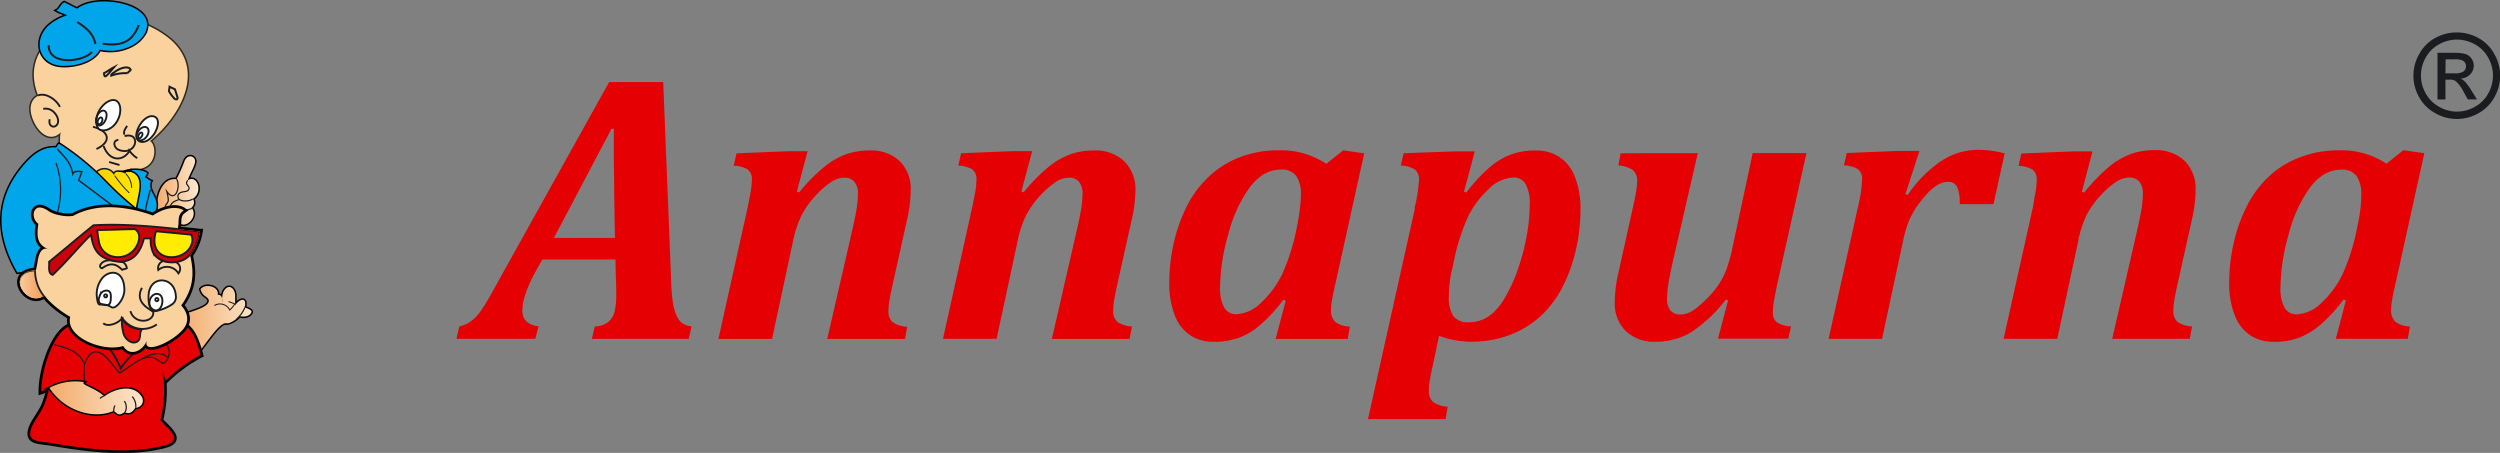 <svg xmlns="http://www.w3.org/2000/svg" xmlns:xlink="http://www.w3.org/1999/xlink" viewBox="0 0 462.37 83.76"><rect x="0" y="0" width="462.37" height="83.76" fill="#808080" stroke="none"/><defs><style>.cls-1,.cls-10,.cls-13,.cls-14,.cls-19,.cls-2,.cls-20,.cls-21,.cls-22,.cls-23,.cls-26,.cls-29,.cls-32,.cls-34,.cls-6,.cls-7,.cls-8,.cls-9{fill:none;}.cls-1{clip-rule:evenodd;}.cls-2{stroke:#2f2b21;}.cls-10,.cls-13,.cls-14,.cls-19,.cls-2,.cls-20,.cls-21,.cls-22,.cls-23,.cls-26,.cls-29,.cls-32,.cls-34,.cls-36,.cls-37,.cls-38,.cls-39,.cls-5,.cls-6,.cls-8,.cls-9{stroke-miterlimit:22.93;}.cls-10,.cls-2,.cls-29{stroke-width:0.57px;}.cls-10,.cls-11,.cls-13,.cls-14,.cls-15,.cls-17,.cls-19,.cls-2,.cls-21,.cls-22,.cls-23,.cls-24,.cls-26,.cls-27,.cls-29,.cls-3,.cls-30,.cls-32,.cls-34,.cls-36,.cls-37,.cls-38,.cls-39,.cls-40,.cls-5,.cls-6,.cls-7,.cls-9{fill-rule:evenodd;}.cls-3{fill:#f9d29e;}.cls-4{clip-path:url(#clip-path);}.cls-5{fill:#fff;}.cls-13,.cls-14,.cls-19,.cls-20,.cls-21,.cls-22,.cls-26,.cls-29,.cls-32,.cls-34,.cls-36,.cls-37,.cls-38,.cls-39,.cls-5,.cls-6,.cls-8,.cls-9{stroke:#1b1c20;}.cls-37,.cls-38,.cls-39,.cls-5,.cls-6,.cls-8{stroke-width:0.35px;}.cls-9{stroke-width:0.37px;}.cls-10,.cls-23{stroke:#050203;}.cls-11{fill:url(#GradientFill_1);}.cls-12{clip-path:url(#clip-path-2);}.cls-13{stroke-width:0.23px;}.cls-14{stroke-width:0.23px;}.cls-15{fill:#00a5ea;}.cls-16{clip-path:url(#clip-path-3);}.cls-17{fill:url(#GradientFill_1-2);}.cls-18{clip-path:url(#clip-path-4);}.cls-19,.cls-20{stroke-width:0.19px;}.cls-21{stroke-width:0.22px;}.cls-22{stroke-width:0.52px;}.cls-23{stroke-width:1.02px;}.cls-24,.cls-37{fill:#e50004;}.cls-25{clip-path:url(#clip-path-5);}.cls-26{stroke-width:0.23px;}.cls-27{fill:url(#GradientFill_1-3);}.cls-28{clip-path:url(#clip-path-6);}.cls-30{fill:url(#GradientFill_2);}.cls-31{clip-path:url(#clip-path-7);}.cls-32{stroke-width:0.18px;}.cls-33{clip-path:url(#clip-path-8);}.cls-34{stroke-width:0.26px;}.cls-35{clip-path:url(#clip-path-9);}.cls-36{stroke-width:0.33px;fill:url(#GradientFill_1-4);}.cls-38{fill:#ca000b;}.cls-39{fill:#ffec00;}.cls-40{fill:#1b1c20;}</style><clipPath id="clip-path"><path class="cls-1" d="M7.08,17.71C3.4,8.62,12.84,2.77,21.64,3.28a15.73,15.73,0,0,1,6.18,1.66,17.63,17.63,0,0,1,3.66,2.33c6.63,5.73,1.94,14.14-3.73,18.82,1,.55,1.38,3.7-.92,4.83-1.56.76-3,.23-3.6,1.14-1-.48-2.3-.55-2,.47a2,2,0,0,0-3.34-.59A54.51,54.51,0,0,0,11,26.56c.25-.56-.08-1.6.36-2.18-2,2.09-4.15.22-5.1-1.88C5.36,20.61,5.37,18.55,7.08,17.71Z"/></clipPath><linearGradient id="GradientFill_1" x1="28.39" y1="35.23" x2="36.69" y2="35.23" gradientUnits="userSpaceOnUse"><stop offset="0" stop-color="#f3a765"/><stop offset="1" stop-color="#fce9d0"/></linearGradient><clipPath id="clip-path-2"><path class="cls-1" d="M32.64,33.15a30.68,30.68,0,0,0,1.51-3.41c.62-1.36,1.93-.83,1.93.07s-1,2.31-1.37,3.55c1.72-1.21,2.95,2.12.95,3.41a1.18,1.18,0,0,1-.25,1.62c1.31,1.58-.83,3.75-2,3A1.7,1.7,0,0,1,33,41,2.28,2.28,0,0,1,34,38.92c-1-.68-2.63-.58-4.27.14l-.53.23C28.67,37,29.71,32.76,32.64,33.15Z"/></clipPath><clipPath id="clip-path-3"><path class="cls-1" d="M12.42,2.85c-.83-.47-1.21-.45-2-.92.67-.37.77-1.13,1.45-1.5.67.27,1.71.9,2.38,1.17,2.72-2,7.83-1.46,10.35-.23,1.91.93,3.33,2.49,2.19,4.79a6,6,0,0,1-2.64,2.38,8.59,8.59,0,0,1-5.7.63c-1,2.08-4.24,3.13-7,3C7.34,12,6,7.65,8.87,4.82A8.91,8.91,0,0,1,12.42,2.85Z"/></clipPath><linearGradient id="GradientFill_1-2" x1="32.04" y1="58.84" x2="48.26" y2="58.84" xlink:href="#GradientFill_1"/><clipPath id="clip-path-4"><path class="cls-1" d="M34.43,58c1-.42,3.38-1,4-1.87s-.42-1.19-.83-1.66a2,2,0,0,1-.51-1,1.55,1.55,0,0,1,1-.55c1.43-.17,2.42.75,2.16,1.59.38,0,.91.06.88,1.43a4,4,0,0,1,.2-2c.93-1.72,2.24-.57,2.16.89,0,.65,0,1.4,0,1.66.66-1.11,2.25-1.79,1.77.38,0,0,1.39.41,1.25.84s-.8,1.1-2.24.74c-.53.69-2,1.54-2.48,1.32-1.28,0-3.24,3.19-4.88,5.17-.89-3-1.61-3.77-2.53-4.63,0,.08-.05.15-.07.21a1.86,1.86,0,0,0-.28-.21A3.33,3.33,0,0,0,34.43,58Z"/></clipPath><clipPath id="clip-path-5"><path class="cls-1" d="M13.12,60.24c-3.08.89-5.49,7.87-5.48,12.18.47-.14,1-.63,1.46-.76a15.89,15.89,0,0,1-.87,3.1c-.61,1.57-2,3.1-2.46,4.49C4.88,81.89,7.33,81.54,9.88,82c6.39,1.09,14.22,2.06,20.63.35,1.26-.34,1.82-.86,1.62-1.61-.34-1.25-3-3.18-2.43-3.19a22.23,22.23,0,0,0,.36-8.89l.6,1.7a27.59,27.59,0,0,1,6.43-4.7c-1-3.72-1.76-4.49-2.75-5.42-.13.48-.21.42-.61.85-2.31,2.54-7.42,4.49-6.56,1.93a3.6,3.6,0,0,1-1.7,1.88l-.28.24a2,2,0,0,1-.38.13,2.14,2.14,0,0,1-2.1-.95,6,6,0,0,1-2.34.17s-.27,0-.57-.06l-.18-.21C16.63,63.68,13.63,62.37,13.12,60.24Z"/></clipPath><linearGradient id="GradientFill_1-3" x1="7.84" y1="73.59" x2="27.41" y2="73.59" xlink:href="#GradientFill_1"/><clipPath id="clip-path-6"><path class="cls-1" d="M15.53,70.67c-.72.49,2,1,3.78,2.64,1.75-1.36,5.5-2.51,7,.24a1.32,1.32,0,0,1-1.28,1.85c-.51.78-1,1.27-2,.82-1.07.74-1.2.39-2-.23-3.78,1.64-9.1,0-11.9-4.25A10.22,10.22,0,0,1,15.53,70.67Z"/></clipPath><linearGradient id="GradientFill_2" x1="14.32" y1="35.1" x2="27.3" y2="35.1" gradientUnits="userSpaceOnUse"><stop offset="0" stop-color="#fcc900"/><stop offset="1" stop-color="#ffec00"/></linearGradient><clipPath id="clip-path-7"><path class="cls-1" d="M24.26,31.48c3.3,1,1.14,5.31,1.17,7.41l-.07,0h0l-.08-.06h0a60.76,60.76,0,0,1-5.75-5.23L17.83,32l0,0a2,2,0,0,1,3.34.59c-.28-1,1.06-1,2-.47.28-.44.32-.5.86-.56h.17Z"/></clipPath><clipPath id="clip-path-8"><path class="cls-1" d="M10.93,26.59c-.32.2-.26.49-.58.69C8,27.1,6.14,28.49,4.44,30.46-.82,36.56-.92,43.21,3.21,50.4l3.47-.47c.07-.39.17-.8.22-1.2.23-1.7.73-3.3,2.29-2.54-2.44-.89-2.4-2.5-2.1-4.8a2.11,2.11,0,0,1-.81-2.17c.56-1.52,2.12-.62,2.82-.1a5.8,5.8,0,0,0,2,.7,6.85,6.85,0,0,0,2.41.11c4.68-2.58,10.42-1.58,14.35-.21a2.72,2.72,0,0,1,.46.1l0,0c2-3-1.36-4.27-.36-6.34-.44-.16-.74-.53-1.18-.69.08-.32.35-.43.43-.75-.61-.64-2.38-.69-3.14-.52l.17,0c3.3,1,1.14,5.31,1.17,7.41l-.07,0h0l-.1-.08a60.76,60.76,0,0,1-5.75-5.23A49.59,49.59,0,0,0,10.93,26.59Z"/></clipPath><clipPath id="clip-path-9"><path class="cls-1" d="M9.19,46.19c-2.44-.89-2.4-2.5-2.1-4.8a2.11,2.11,0,0,1-.81-2.17c.56-1.52,2.12-.62,2.82-.1a5.8,5.8,0,0,0,2,.7,6.85,6.85,0,0,0,2.41.11c4.84-2.67,10.82-1.51,14.76-.07,2.05-1.4,4.41-1.82,5.7-.94-1.41,1-.65,2.16-1.16,3.45,1.32.17,2.86.29,4.18.46a10.22,10.22,0,0,1-1.83,4.39c.81,3.39.61,6.15-1.65,9.27C34.9,58,35,59.7,33.73,61.06c-2.31,2.54-7.42,4.49-6.56,1.93-.9,2.15-3.29,2.95-4.37,1C19,65.19,12,62.28,13,58.59A17.74,17.74,0,0,1,8.9,55.45a10,10,0,0,1-.65-.81C4.85,57.1.77,50.27,6.62,50c-.12.87.27-1.28.28-1.26C7.13,47,7.63,45.43,9.19,46.19Z"/></clipPath><linearGradient id="GradientFill_1-4" x1="6.97" y1="52.69" x2="0.87" y2="52.69" xlink:href="#GradientFill_1"/></defs><g id="Layer_2" data-name="Layer 2"><g id="Layer_1-2" data-name="Layer 1"><path class="cls-2" d="M7.08,17.71C3.4,8.62,12.84,2.77,21.64,3.28a15.73,15.73,0,0,1,6.18,1.66,17.63,17.63,0,0,1,3.66,2.33c6.63,5.73,1.94,14.14-3.73,18.82,1,.55,1.38,3.7-.92,4.83-1.56.76-3,.23-3.6,1.14-1-.48-2.3-.55-2,.47a2,2,0,0,0-3.34-.59A54.51,54.51,0,0,0,11,26.56c.25-.56-.08-1.6.36-2.18-2,2.09-4.15.22-5.1-1.88C5.36,20.61,5.37,18.55,7.08,17.71Z"/><path class="cls-3" d="M7.08,17.71C3.4,8.62,12.84,2.77,21.64,3.28a15.73,15.73,0,0,1,6.18,1.66,17.63,17.63,0,0,1,3.66,2.33c6.63,5.73,1.94,14.14-3.73,18.82,1,.55,1.38,3.7-.92,4.83-1.56.76-3,.23-3.6,1.14-1-.48-2.3-.55-2,.47a2,2,0,0,0-3.34-.59A54.51,54.51,0,0,0,11,26.56c.25-.56-.08-1.6.36-2.18-2,2.09-4.15.22-5.1-1.88C5.36,20.61,5.37,18.55,7.08,17.71Z"/><g class="cls-4"><path class="cls-5" d="M28.62,21.59c.88.41.71,1.79,0,3s-1.95,2-2.83,1.54-.69-1.76.06-3S27.75,21.18,28.62,21.59Z"/><path class="cls-6" d="M27.09,23.54c.47.22.52.92.13,1.57s-1.09,1-1.56.78-.51-.92-.12-1.57S26.63,23.32,27.09,23.54Z"/><path class="cls-7" d="M27.09,23.54c.47.22.52.92.13,1.57s-1.09,1-1.56.78-.51-.92-.12-1.57S26.63,23.32,27.09,23.54Z"/><path class="cls-6" d="M26.23,24.53c.16.09.18.4,0,.68s-.38.43-.54.34-.18-.4,0-.68S26.07,24.43,26.23,24.53Z"/><path class="cls-7" d="M26.23,24.53c.16.09.18.4,0,.68s-.38.43-.54.34-.18-.4,0-.68S26.07,24.43,26.23,24.53Z"/><path class="cls-6" d="M23.51,23.28c-.32.55-.75,1-.49,1.62"/><path class="cls-6" d="M23.05,25.16c3.23-.81,2.19,3.91-1.16,2.53-.74-.31-1.22-1.64,0-1.83"/><path class="cls-6" d="M17.2,23.45c2.93.74,3.6,2.7.64,4.11"/><path class="cls-6" d="M19.16,27c1,2.79,3.49,3,4.8.91a5.12,5.12,0,0,0,1.42,1.34"/><line class="cls-8" x1="20.18" y1="29.96" x2="22.1" y2="30.52"/><path class="cls-9" d="M19.22,13.55c.69-.36,1.21-.79,1.9-1.15L20,13.71C19.48,14.23,19.3,14.36,19.22,13.55Z"/><path class="cls-7" d="M19.22,13.55c.69-.36,1.21-.79,1.9-1.15L20,13.71C19.48,14.23,19.3,14.36,19.22,13.55Z"/><path class="cls-9" d="M24.17,12.92c-.18.25-.43.37-.6.62a7.49,7.49,0,0,0-3,.45c-.05-.32.43-.51.79-.78C22.31,12.54,23.83,12.1,24.17,12.92Z"/><path class="cls-7" d="M24.17,12.92c-.18.25-.43.37-.6.62a7.49,7.49,0,0,0-3,.45c-.05-.32.43-.51.79-.78C22.31,12.54,23.83,12.1,24.17,12.92Z"/><path class="cls-9" d="M31.26,16.89c0-.29.07-.55.1-.85.35.19.68.3,1,.48.17.53.32,1,.49,1.57-.07.38-.14.27-.45.29A7.07,7.07,0,0,1,31.26,16.89Z"/><path class="cls-7" d="M31.26,16.89c0-.29.07-.55.1-.85.35.19.68.3,1,.48.17.53.32,1,.49,1.57-.07.38-.14.27-.45.29A7.07,7.07,0,0,1,31.26,16.89Z"/><path class="cls-5" d="M21.46,18.61c.93.44,1.08,2.21.26,3.71S19.43,24.39,18.51,24s-.9-2.36-.11-3.65S20.53,18.17,21.46,18.61Z"/><path class="cls-6" d="M19.37,20.53c.42.24.47,1,.11,1.75s-1,1.11-1.39.86-.47-1-.11-1.75S19,20.28,19.37,20.53Z"/><path class="cls-7" d="M19.37,20.53c.42.24.47,1,.11,1.75s-1,1.11-1.39.86-.47-1-.11-1.75S19,20.28,19.37,20.53Z"/><path class="cls-6" d="M18.79,21.75c.19.11.21.47.05.8s-.45.51-.64.4-.21-.47-.05-.8S18.6,21.64,18.79,21.75Z"/><path class="cls-7" d="M18.79,21.75c.19.11.21.47.05.8s-.45.51-.64.4-.21-.47-.05-.8S18.6,21.64,18.79,21.75Z"/><path class="cls-6" d="M7,17.66c1.54-.63,3.54.89,4.08,2.11"/><path class="cls-6" d="M8,20.14a2.13,2.13,0,0,1,2.12.78c.56.57,1,1.8.18,2.38-.46.33-1.41,0-1.1-1.25"/></g><path class="cls-10" d="M32.64,33.15a30.68,30.68,0,0,0,1.51-3.41c.62-1.36,1.93-.83,1.93.07s-1,2.31-1.37,3.55c1.72-1.21,2.95,2.12.95,3.41a1.18,1.18,0,0,1-.25,1.62c1.31,1.58-.83,3.75-2,3A1.7,1.7,0,0,1,33,41,2.28,2.28,0,0,1,34,38.92c-1-.68-2.63-.58-4.27.14l-.53.23C28.67,37,29.71,32.76,32.64,33.15Z"/><path class="cls-11" d="M32.64,33.15a30.68,30.68,0,0,0,1.51-3.41c.62-1.36,1.93-.83,1.93.07s-1,2.31-1.37,3.55c1.72-1.21,2.95,2.12.95,3.41a1.18,1.18,0,0,1-.25,1.62c1.31,1.58-.83,3.75-2,3A1.7,1.7,0,0,1,33,41,2.28,2.28,0,0,1,34,38.92c-1-.68-2.63-.58-4.27.14l-.53.23C28.67,37,29.71,32.76,32.64,33.15Z"/><g class="cls-12"><path class="cls-13" d="M30.55,38.45c-.1-.54.59-.88.58-1.5a8.28,8.28,0,0,0-.28-1.53c1.64,2.25,2.59-1,1.82-2.28"/><path class="cls-13" d="M34.73,33.35c-.59.69.12.9.22,1.34s-.33.73-.82.75-1.55.3-1.14,1.24c.31.7,2.23.58,2.65.09"/><path class="cls-13" d="M33.08,36.91c-1,.34-1.61.7-1.65,1.67"/><path class="cls-14" d="M33.4,38.82a4,4,0,0,0,2.7-.6"/></g><path class="cls-10" d="M12.42,2.85c-.83-.47-1.21-.45-2-.92.67-.37.77-1.13,1.45-1.5.67.27,1.71.9,2.38,1.17,2.72-2,7.83-1.46,10.35-.23,1.91.93,3.33,2.49,2.19,4.79a6,6,0,0,1-2.64,2.38,8.59,8.59,0,0,1-5.7.63c-1,2.08-4.24,3.13-7,3C7.34,12,6,7.65,8.87,4.82A8.91,8.91,0,0,1,12.42,2.85Z"/><path class="cls-15" d="M12.42,2.85c-.83-.47-1.21-.45-2-.92.67-.37.77-1.13,1.45-1.5.67.27,1.71.9,2.38,1.17,2.72-2,7.83-1.46,10.35-.23,1.91.93,3.33,2.49,2.19,4.79a6,6,0,0,1-2.64,2.38,8.59,8.59,0,0,1-5.7.63c-1,2.08-4.24,3.13-7,3C7.34,12,6,7.65,8.87,4.82A8.91,8.91,0,0,1,12.42,2.85Z"/><g class="cls-16"><path class="cls-9" d="M14.28,4.08c1.83,1.15,3,2.23,3.37,4.05"/><path class="cls-9" d="M9,8.38c0,3.94,6.64,3,8,1.22"/><path class="cls-9" d="M19,8.08c3.43.52,5.51-.33,6.66-3.45"/></g><path class="cls-10" d="M34.43,58c1-.42,3.38-1,4-1.87s-.42-1.19-.83-1.66a2,2,0,0,1-.51-1,1.55,1.55,0,0,1,1-.55c1.43-.17,2.42.75,2.16,1.59.38,0,.91.06.88,1.43a4,4,0,0,1,.2-2c.93-1.72,2.24-.57,2.16.89,0,.65,0,1.4,0,1.66.66-1.11,2.25-1.79,1.77.38,0,0,1.39.41,1.25.84s-.8,1.1-2.24.74c-.53.69-2,1.54-2.48,1.32-1.28,0-3.24,3.19-4.88,5.17-.89-3-1.61-3.77-2.53-4.63,0,.08-.05.15-.07.21a1.86,1.86,0,0,0-.28-.21A3.33,3.33,0,0,0,34.43,58Z"/><path class="cls-17" d="M34.43,58c1-.42,3.38-1,4-1.87s-.42-1.19-.83-1.66a2,2,0,0,1-.51-1,1.55,1.55,0,0,1,1-.55c1.43-.17,2.42.75,2.16,1.59.38,0,.91.06.88,1.43a4,4,0,0,1,.2-2c.93-1.72,2.24-.57,2.16.89,0,.65,0,1.4,0,1.66.66-1.11,2.25-1.79,1.77.38,0,0,1.39.41,1.25.84s-.8,1.1-2.24.74c-.53.69-2,1.54-2.48,1.32-1.28,0-3.24,3.19-4.88,5.17-.89-3-1.61-3.77-2.53-4.63,0,.08-.05.15-.07.21a1.86,1.86,0,0,0-.28-.21A3.33,3.33,0,0,0,34.43,58Z"/><g class="cls-18"><path class="cls-19" d="M39.65,56.51a2,2,0,0,1,2.84.83,5.31,5.31,0,0,0,1-1.25"/><line class="cls-20" x1="43.37" y1="56.17" x2="42.27" y2="55.78"/><path class="cls-21" d="M45.37,56.66A5.47,5.47,0,0,1,43.73,59"/></g><path class="cls-22" d="M22.16,68.82c1.14-2.62,3.95-3.24,4.83-5.34"/><path class="cls-23" d="M13.12,60.24c-3.08.89-5.49,7.87-5.48,12.18.47-.14,1-.63,1.46-.76a15.89,15.89,0,0,1-.87,3.1c-.61,1.57-2,3.1-2.46,4.49C4.88,81.89,7.33,81.54,9.88,82c6.39,1.09,14.22,2.06,20.63.35,1.26-.34,1.82-.86,1.62-1.61-.34-1.25-3-3.18-2.43-3.19a22.23,22.23,0,0,0,.36-8.89l.6,1.7a27.59,27.59,0,0,1,6.43-4.7c-1-3.72-1.76-4.49-2.75-5.42-.13.48-.21.42-.61.85-2.31,2.54-7.42,4.49-6.56,1.93a3.6,3.6,0,0,1-1.7,1.88l-.28.24a2,2,0,0,1-.38.13,2.14,2.14,0,0,1-2.1-.95,6,6,0,0,1-2.34.17s-.27,0-.57-.06l-.18-.21C16.63,63.68,13.63,62.37,13.12,60.24Z"/><path class="cls-24" d="M13.12,60.24c-3.08.89-5.49,7.87-5.48,12.18.47-.14,1-.63,1.46-.76a15.89,15.89,0,0,1-.87,3.1c-.61,1.57-2,3.1-2.46,4.49C4.88,81.89,7.33,81.54,9.88,82c6.39,1.09,14.22,2.06,20.63.35,1.26-.34,1.82-.86,1.62-1.61-.34-1.25-3-3.18-2.43-3.19a22.23,22.23,0,0,0,.36-8.89l.6,1.7a27.59,27.59,0,0,1,6.43-4.7c-1-3.72-1.76-4.49-2.75-5.42-.13.48-.21.42-.61.85-2.31,2.54-7.42,4.49-6.56,1.93a3.6,3.6,0,0,1-1.7,1.88l-.28.24a2,2,0,0,1-.38.13,2.14,2.14,0,0,1-2.1-.95,6,6,0,0,1-2.34.17s-.27,0-.57-.06l-.18-.21C16.63,63.68,13.63,62.37,13.12,60.24Z"/><g class="cls-25"><path class="cls-26" d="M10.08,63.75c1.94.57,4.26.91,5.55,3.49"/><path class="cls-26" d="M15.53,70.69a10.39,10.39,0,0,0,0-2.07,4.2,4.2,0,0,1,1.22-3.17C18.78,63.8,21,68,22.14,69c2.23-1.34,4.68-3.92,6.84-2.54.65.41,1.19.82,1.32.71a2.48,2.48,0,0,0,.27-3.74"/><path class="cls-26" d="M26.47,66.27c1.34-.9,3.65-1.36,4.55-.07"/><path class="cls-9" d="M20.25,64.53l.12-.07a6,6,0,0,0,2.34-.17,2.14,2.14,0,0,0,2.1.95,14.23,14.23,0,0,0-2.51,2.93A12.61,12.61,0,0,0,20.25,64.53Z"/><path class="cls-7" d="M20.25,64.53l.12-.07a6,6,0,0,0,2.34-.17,2.14,2.14,0,0,0,2.1.95,14.23,14.23,0,0,0-2.51,2.93A12.61,12.61,0,0,0,20.25,64.53Z"/></g><path class="cls-10" d="M15.53,70.67c-.72.49,2,1,3.78,2.64,1.75-1.36,5.5-2.51,7,.24a1.32,1.32,0,0,1-1.28,1.85c-.51.78-1,1.27-2,.82-1.07.74-1.2.39-2-.23-3.78,1.64-9.1,0-11.9-4.25A10.22,10.22,0,0,1,15.53,70.67Z"/><path class="cls-27" d="M15.53,70.67c-.72.49,2,1,3.78,2.64,1.75-1.36,5.5-2.51,7,.24a1.32,1.32,0,0,1-1.28,1.85c-.51.78-1,1.27-2,.82-1.07.74-1.2.39-2-.23-3.78,1.64-9.1,0-11.9-4.25A10.22,10.22,0,0,1,15.53,70.67Z"/><g class="cls-28"><path class="cls-26" d="M19.27,73.19c-.22.15-.62.27-.77.51"/><path class="cls-26" d="M21.05,76.05A1.75,1.75,0,0,1,21.27,75"/><path class="cls-26" d="M23.08,76.32A2,2,0,0,0,23,74.18"/><path class="cls-26" d="M25.1,75.51a2.72,2.72,0,0,0-.65-2.17"/></g><path class="cls-29" d="M24.26,31.48c3.3,1,1.14,5.31,1.17,7.41l-.07,0h0l-.08-.06h0a60.76,60.76,0,0,1-5.75-5.23L17.83,32l0,0a2,2,0,0,1,3.34.59c-.28-1,1.06-1,2-.47.28-.44.32-.5.86-.56h.17Z"/><path class="cls-30" d="M24.26,31.48c3.3,1,1.14,5.31,1.17,7.41l-.07,0h0l-.08-.06h0a60.76,60.76,0,0,1-5.75-5.23L17.83,32l0,0a2,2,0,0,1,3.34.59c-.28-1,1.06-1,2-.47.28-.44.32-.5.86-.56h.17Z"/><g class="cls-31"><path class="cls-32" d="M21.23,32.5a20.25,20.25,0,0,0,2.68,3.18"/><path class="cls-32" d="M23.27,32.14a3.81,3.81,0,0,1,1.08,2.62"/></g><path class="cls-10" d="M10.93,26.59c-.32.2-.26.49-.58.69C8,27.1,6.14,28.49,4.44,30.46-.82,36.56-.92,43.21,3.21,50.4l3.47-.47c.07-.39.17-.8.22-1.2.23-1.7.73-3.3,2.29-2.54-2.44-.89-2.4-2.5-2.1-4.8a2.11,2.11,0,0,1-.81-2.17c.56-1.52,2.12-.62,2.82-.1a5.8,5.8,0,0,0,2,.7,6.85,6.85,0,0,0,2.41.11c4.68-2.58,10.42-1.58,14.35-.21a2.72,2.72,0,0,1,.46.1l0,0c2-3-1.36-4.27-.36-6.34-.44-.16-.74-.53-1.18-.69.08-.32.35-.43.43-.75-.61-.64-2.38-.69-3.14-.52l.17,0c3.3,1,1.14,5.31,1.17,7.41l-.07,0h0l-.1-.08a60.76,60.76,0,0,1-5.75-5.23A49.59,49.59,0,0,0,10.93,26.59Z"/><path class="cls-15" d="M10.93,26.59c-.32.2-.26.49-.58.69C8,27.1,6.14,28.49,4.44,30.46-.82,36.56-.92,43.21,3.21,50.4l3.47-.47c.07-.39.17-.8.22-1.2.23-1.7.73-3.3,2.29-2.54-2.44-.89-2.4-2.5-2.1-4.8a2.11,2.11,0,0,1-.81-2.17c.56-1.52,2.12-.62,2.82-.1a5.8,5.8,0,0,0,2,.7,6.85,6.85,0,0,0,2.41.11c4.68-2.58,10.42-1.58,14.35-.21a2.72,2.72,0,0,1,.46.1l0,0c2-3-1.36-4.27-.36-6.34-.44-.16-.74-.53-1.18-.69.08-.32.35-.43.43-.75-.61-.64-2.38-.69-3.14-.52l.17,0c3.3,1,1.14,5.31,1.17,7.41l-.07,0h0l-.1-.08a60.76,60.76,0,0,1-5.75-5.23A49.59,49.59,0,0,0,10.93,26.59Z"/><g class="cls-33"><path class="cls-34" d="M10.6,27.52c1.07,1.35,2.43,2.24,2.87,4.64.16-.43.72-.56,1.68-.4l-.6,1.59c2.22,1.63,4.45,3.34,6.67,5m5.6,1a36.36,36.36,0,0,1,1-4.26"/><path class="cls-26" d="M10.37,30.16a15.11,15.11,0,0,1,.11,9.58"/></g><path class="cls-23" d="M9.19,46.19c-2.44-.89-2.4-2.5-2.1-4.8a2.11,2.11,0,0,1-.81-2.17c.56-1.52,2.12-.62,2.82-.1a5.8,5.8,0,0,0,2,.7,6.85,6.85,0,0,0,2.41.11c4.84-2.67,10.82-1.51,14.76-.07,2.05-1.4,4.41-1.82,5.7-.94-1.41,1-.65,2.16-1.16,3.45,1.32.17,2.86.29,4.18.46a10.22,10.22,0,0,1-1.83,4.39c.81,3.39.61,6.15-1.65,9.27C34.9,58,35,59.7,33.73,61.06c-2.31,2.54-7.42,4.49-6.56,1.93-.9,2.15-3.29,2.95-4.37,1C19,65.19,12,62.28,13,58.59A17.74,17.74,0,0,1,8.9,55.45a10,10,0,0,1-.65-.81C4.85,57.1.77,50.27,6.62,50c-.12.87.27-1.28.28-1.26C7.13,47,7.63,45.43,9.19,46.19Z"/><path class="cls-3" d="M9.19,46.19c-2.44-.89-2.4-2.5-2.1-4.8a2.11,2.11,0,0,1-.81-2.17c.56-1.52,2.12-.62,2.82-.1a5.8,5.8,0,0,0,2,.7,6.85,6.85,0,0,0,2.41.11c4.84-2.67,10.82-1.51,14.76-.07,2.05-1.4,4.41-1.82,5.7-.94-1.41,1-.65,2.16-1.16,3.45,1.32.17,2.86.29,4.18.46a10.22,10.22,0,0,1-1.83,4.39c.81,3.39.61,6.15-1.65,9.27C34.9,58,35,59.7,33.73,61.06c-2.31,2.54-7.42,4.49-6.56,1.93-.9,2.15-3.29,2.95-4.37,1C19,65.19,12,62.28,13,58.59A17.74,17.74,0,0,1,8.9,55.45a10,10,0,0,1-.65-.81C4.85,57.1.77,50.27,6.62,50c-.12.87.27-1.28.28-1.26C7.13,47,7.63,45.43,9.19,46.19Z"/><g class="cls-35"><path class="cls-36" d="M8.16,54.8A7.43,7.43,0,0,1,6.49,50C.61,50.28,4.76,57.46,8.16,54.8Z"/><path class="cls-6" d="M18.52,49.07c.8-1.52,3-.75,4.29-.56a1.6,1.6,0,0,1,.65,1.1c-.14.1-.72.2-.86.29-.94-.91-2-1.56-3.7-.29C18.61,49.59,18.49,49.41,18.52,49.07Z"/><path class="cls-7" d="M18.52,49.07c.8-1.52,3-.75,4.29-.56a1.6,1.6,0,0,1,.65,1.1c-.14.1-.72.2-.86.29-.94-.91-2-1.56-3.7-.29C18.61,49.59,18.49,49.41,18.52,49.07Z"/><path class="cls-6" d="M30.19,48.28c.77.08,1.54.11,2.31.19A1.33,1.33,0,0,1,33,50.56a2.48,2.48,0,0,0-3.72-.63A1.38,1.38,0,0,1,30.19,48.28Z"/><path class="cls-7" d="M30.19,48.28c.77.08,1.54.11,2.31.19A1.33,1.33,0,0,1,33,50.56a2.48,2.48,0,0,0-3.72-.63A1.38,1.38,0,0,1,30.19,48.28Z"/><path class="cls-5" d="M23,53.64c0,1.69-1.65,3.72-2.44,3.14a3.22,3.22,0,0,0-2.09-.45c-.33,0-.45-.57-.52-1.18a4.68,4.68,0,0,1,1.15-3.92C20.69,49.76,23,50.24,23,53.64Z"/><path class="cls-5" d="M32.51,54.62a1.66,1.66,0,0,1-.63,1.63,8.66,8.66,0,0,1-3.08,1.29c-1,0-1.41-1.24-1.32-2.95C27.69,50.81,32.26,51.08,32.51,54.62Z"/><path class="cls-6" d="M20,53.78c.51.22.56.72.47,1.75s-.63,1-1.52.79-.76-1-.46-1.72A1.27,1.27,0,0,1,20,53.78Z"/><path class="cls-7" d="M20,53.78c.51.22.56.72.47,1.75s-.63,1-1.52.79-.76-1-.46-1.72A1.27,1.27,0,0,1,20,53.78Z"/><path class="cls-6" d="M29.47,54.46c1.13.55.46,3.51-1,2.87C26.72,56.59,28,53.74,29.47,54.46Z"/><path class="cls-7" d="M29.47,54.46c1.13.55.46,3.51-1,2.87C26.72,56.59,28,53.74,29.47,54.46Z"/><path class="cls-6" d="M19.54,54.44a.29.29,0,0,1,.28.28.28.28,0,0,1-.28.28.27.27,0,0,1-.28-.28A.28.28,0,0,1,19.54,54.44Z"/><path class="cls-7" d="M19.54,54.44a.29.29,0,0,1,.28.28.28.28,0,0,1-.28.28.27.27,0,0,1-.28-.28A.28.28,0,0,1,19.54,54.44Z"/><path class="cls-6" d="M29,55.12a.29.29,0,1,1-.28.28A.29.29,0,0,1,29,55.12Z"/><path class="cls-7" d="M29,55.12a.29.29,0,1,1-.28.28A.29.29,0,0,1,29,55.12Z"/><path class="cls-6" d="M19.1,59.78c.82.78,2.92,0,3.49-1A4.52,4.52,0,0,0,29,60"/><path class="cls-37" d="M22.55,58.92a8.18,8.18,0,0,0,.2,2.35,2.54,2.54,0,0,0,1.39,1.94,1.31,1.31,0,0,0,1.2,0c.87-.49.3-1.74.95-2.35A4.08,4.08,0,0,1,22.55,58.92Z"/><path class="cls-6" d="M26.25,53.23c-1.6,3,2.09,4.16,2.11,4.52.1,1.93-3.48,2.33-4.25-.2"/><path class="cls-38" d="M9.08,48.43c2.75-2.24,5.44-4.55,8.22-6.77,6.63-.36,13.36.44,19.66,1.17-.5,2.69-1.5,4.41-2.89,5.16-1.91,1-4.75.63-5.75-1.28a5.29,5.29,0,0,1-.43-2.62c-.5,0-.76,0-1.27,0-.93,3.84-3.24,4.72-5.74,4.14-2.76-.63-3.63-2.07-4.05-4.83-2.5,2.5-4.5,5-7.09,7.44C8.8,50.56,9.17,49.24,9.08,48.43Z"/><path class="cls-39" d="M18,42.54c2.28,0,4.66-.14,6.93-.16,1,.57,1,1.89.41,3a3.93,3.93,0,0,1-4.69,2,3.37,3.37,0,0,1-2.38-2.87A13.7,13.7,0,0,1,18,42.54Z"/><path class="cls-39" d="M28.85,42.77l6.5.63a2.17,2.17,0,0,1,.1,1.71C34.37,48.66,27.06,48.76,28.85,42.77Z"/></g><path class="cls-40" d="M454.4,6a8.12,8.12,0,0,1,3.92,1,7.3,7.3,0,0,1,3,3,8,8,0,0,1,0,8,7.41,7.41,0,0,1-2.95,2.95,8,8,0,0,1-7.94,0,7.44,7.44,0,0,1-3-2.95,8,8,0,0,1,0-8,7.32,7.32,0,0,1,3-3,8.12,8.12,0,0,1,3.92-1Zm0,1.32a6.83,6.83,0,0,0-3.27.86,6.14,6.14,0,0,0-2.49,2.46,6.66,6.66,0,0,0,0,6.65,6.28,6.28,0,0,0,2.47,2.46,6.6,6.6,0,0,0,6.62,0,6.19,6.19,0,0,0,2.46-2.46,6.7,6.7,0,0,0,.88-3.31,6.82,6.82,0,0,0-.89-3.34,6.27,6.27,0,0,0-2.49-2.46,6.89,6.89,0,0,0-3.27-.86Zm-3.5,11.07h1.38V14.73h.82a1.77,1.77,0,0,1,1.11.3,7,7,0,0,1,1.45,2l.76,1.35h1.69l-1.05-1.68a9.45,9.45,0,0,0-1.27-1.7,2.23,2.23,0,0,0-.73-.46,2.63,2.63,0,0,0,1.79-.78,2.32,2.32,0,0,0,.67-1.64,2.29,2.29,0,0,0-.4-1.26A2.17,2.17,0,0,0,456,10a7.22,7.22,0,0,0-2.19-.23h-3v8.58Zm1.38-4.83H454a2.69,2.69,0,0,0,1.64-.36,1.18,1.18,0,0,0,.44-.95,1.2,1.2,0,0,0-.21-.69,1.26,1.26,0,0,0-.59-.44,4.28,4.28,0,0,0-1.39-.15h-1.58Z"/><path class="cls-24" d="M113.83,48H100.3l-.48.86c-.53.92-1,1.76-1.37,2.5s-.72,1.52-1,2.3a13.34,13.34,0,0,0-.65,2.07,10,10,0,0,0-.19,1.74c0,1.67,1,2.62,3,2.88L99,62.66H84.42l.52-2.28a5.91,5.91,0,0,0,2.12-.93,8.23,8.23,0,0,0,1.75-1.78,39.84,39.84,0,0,0,2.35-3.87l21.5-38.62h10l1.48,37a32.54,32.54,0,0,0,.25,3.35,13,13,0,0,0,.45,2.09,5.94,5.94,0,0,0,.68,1.45,2.6,2.6,0,0,0,1,.9,4.44,4.44,0,0,0,1.38.42l-.52,2.28H109.47l.52-2.28a4.39,4.39,0,0,0,2.41-.78,3.49,3.49,0,0,0,1.23-1.84,12.25,12.25,0,0,0,.34-3.24c0-1,0-2-.07-3.1L113.83,48ZM102.44,44h11.29l-.14-8.31c0-3-.07-5.4-.07-7.33,0-1.48,0-3,0-4.54h-.42L102.44,44Zm65,18.68H153l4.33-18.83c.62-2.66,1-4.52,1.14-5.53a20.1,20.1,0,0,0,.2-2.39,3.42,3.42,0,0,0-.66-2.32,2.36,2.36,0,0,0-1.9-.75,4.63,4.63,0,0,0-2.42.82,16,16,0,0,0-2.94,2.6,15.55,15.55,0,0,0-2.6,3.74,20.31,20.31,0,0,0-1.55,4.91l-3.81,17.75h-9.92l5.43-24.42.46-2.38a13.85,13.85,0,0,0,.29-2.57,2.22,2.22,0,0,0-.81-2,5.61,5.61,0,0,0-2.54-.67l.52-2.28,9.51-.39h3.64l-2,7.47.42.15A32.69,32.69,0,0,1,152.28,31a14,14,0,0,1,4.06-2.42,12.9,12.9,0,0,1,4.49-.75,7.67,7.67,0,0,1,5.6,2,7.27,7.27,0,0,1,2,5.49,25.26,25.26,0,0,1-.68,5.36l-2.85,12.81c-.22,1.06-.38,1.87-.46,2.45a11.19,11.19,0,0,0-.12,1.49,2.61,2.61,0,0,0,.78,2.17,5.29,5.29,0,0,0,2.68.84l-.42,2.28Zm41.49,0H194.54l4.32-18.83c.63-2.66,1-4.52,1.15-5.53a20.1,20.1,0,0,0,.2-2.39,3.42,3.42,0,0,0-.66-2.32,2.38,2.38,0,0,0-1.9-.75,4.6,4.6,0,0,0-2.42.82A17.52,17.52,0,0,0,189.69,40a20.31,20.31,0,0,0-1.55,4.91l-3.82,17.75H174.4l5.43-24.42c.11-.56.26-1.35.47-2.38a13.85,13.85,0,0,0,.29-2.57,2.22,2.22,0,0,0-.81-2,5.68,5.68,0,0,0-2.54-.67l.52-2.28,9.5-.39h3.64l-2,7.47.41.15A33.26,33.26,0,0,1,193.77,31a14,14,0,0,1,4.07-2.42,12.8,12.8,0,0,1,4.48-.75,7.64,7.64,0,0,1,5.6,2A7.28,7.28,0,0,1,210,35.26a25.35,25.35,0,0,1-.69,5.36l-2.85,12.81c-.22,1.06-.37,1.87-.46,2.45a11,11,0,0,0-.11,1.49,2.61,2.61,0,0,0,.78,2.17,5.26,5.26,0,0,0,2.68.84l-.43,2.28Zm36.38-32.39,3.12-2.49,3.88.56-5.33,24.12c-.28,1.21-.49,2.19-.62,2.94a10.91,10.91,0,0,0-.19,1.86,2.94,2.94,0,0,0,.77,2.25,4.67,4.67,0,0,0,2.7.87l-.38,2.28H235.93l1.87-7.1-.45-.13A29.24,29.24,0,0,1,233,60.16a13.06,13.06,0,0,1-4,2.36,13.48,13.48,0,0,1-4.51.7,7.77,7.77,0,0,1-4.25-1.15,7.55,7.55,0,0,1-2.91-3.61,15.87,15.87,0,0,1-1.07-6.29,32.49,32.49,0,0,1,.85-7.33,28.9,28.9,0,0,1,2.5-6.9,19.17,19.17,0,0,1,4.2-5.49A17.35,17.35,0,0,1,229.5,29a19.79,19.79,0,0,1,7-1.2,15.16,15.16,0,0,1,8.79,2.49ZM240,41.14a21.84,21.84,0,0,0,.4-2.48A22,22,0,0,0,240.6,36a5.83,5.83,0,0,0-.87-3.47,3.29,3.29,0,0,0-2.83-1.17c-2.15,0-4.05,1.08-5.72,3.23a25.58,25.58,0,0,0-4,8.71,36.69,36.69,0,0,0-1.53,9.79,7.52,7.52,0,0,0,.75,3.78,2.5,2.5,0,0,0,2.3,1.24,7,7,0,0,0,4.65-2.24,17.56,17.56,0,0,0,3.82-5.24,38.21,38.21,0,0,0,2.6-8.23l.27-1.28Zm21.6-2.6a27.91,27.91,0,0,0,.83-5.18,2.38,2.38,0,0,0-.73-2,5.29,5.29,0,0,0-2.62-.74l.52-2.28L269,28h3.76l-2,7.47.41.15a31.57,31.57,0,0,1,4.36-4.69,13.23,13.23,0,0,1,4-2.39,13.56,13.56,0,0,1,4.54-.71,7.77,7.77,0,0,1,4.25,1.15,7.55,7.55,0,0,1,2.91,3.61,15.76,15.76,0,0,1,1.07,6.27,33.09,33.09,0,0,1-.84,7.35,29.65,29.65,0,0,1-2.49,6.9,19,19,0,0,1-4.17,5.48A18.12,18.12,0,0,1,279.1,62a20,20,0,0,1-7,1.19,16.84,16.84,0,0,1-5.95-1.08l-1.55,7.3c-.07.37-.14.72-.19,1.07s-.1.63-.13.93,0,.55,0,.81a2.65,2.65,0,0,0,.78,2.14,5,5,0,0,0,2.68.86l-.38,2.3H253l8.69-39Zm6.93,11.32a23.06,23.06,0,0,0-.56,5,6,6,0,0,0,.85,3.63,3.35,3.35,0,0,0,2.85,1.11,6.74,6.74,0,0,0,2.37-.42,6.86,6.86,0,0,0,2.15-1.37A11.53,11.53,0,0,0,278.36,55a27.9,27.9,0,0,0,2.36-5.18,40.22,40.22,0,0,0,1.62-6.11,32.78,32.78,0,0,0,.58-5.87,7.44,7.44,0,0,0-.75-3.78,2.46,2.46,0,0,0-2.29-1.23,6.91,6.91,0,0,0-4.65,2.24,17.11,17.11,0,0,0-3.79,5.16,38.6,38.6,0,0,0-2.6,8.31l-.27,1.28Zm31.11-21.52H314l-4.33,18.81c-.62,2.69-1,4.53-1.14,5.54a18.8,18.8,0,0,0-.21,2.39,3.51,3.51,0,0,0,.64,2.36,2.36,2.36,0,0,0,1.89.72,3.73,3.73,0,0,0,1.49-.33,6.18,6.18,0,0,0,1.59-1,23.84,23.84,0,0,0,1.94-1.78,17.06,17.06,0,0,0,2-2.43,15.28,15.28,0,0,0,1.43-2.79,27.87,27.87,0,0,0,1.06-3.77l3.8-17.75h9.94l-5.44,24.42c-.12.56-.27,1.35-.47,2.38a14.81,14.81,0,0,0-.3,2.57,2.22,2.22,0,0,0,.82,2,5.47,5.47,0,0,0,2.54.68l-.51,2.28H317.74l1.87-7.1-.42-.13a26.35,26.35,0,0,1-6.21,5.9,12.47,12.47,0,0,1-6.8,1.89,7.53,7.53,0,0,1-5.53-2,7.25,7.25,0,0,1-2-5.48,25.35,25.35,0,0,1,.69-5.36l2.85-12.81c.22-1.06.37-1.87.46-2.45a11.41,11.41,0,0,0,.13-1.49,2.62,2.62,0,0,0-.77-2.15,5.55,5.55,0,0,0-2.69-.86l.41-2.28Zm69,9.41h-6.2a7.32,7.32,0,0,0-.49-3.22,1.8,1.8,0,0,0-1.72-.9,3.25,3.25,0,0,0-1.15.22,6.11,6.11,0,0,0-1.4.8,12.19,12.19,0,0,0-1.86,1.85A19.3,19.3,0,0,0,354,39a14.41,14.41,0,0,0-1.21,2.54,24.29,24.29,0,0,0-.9,3.38l-3.81,17.75H338.2l5.43-24.42a26.06,26.06,0,0,0,.76-5,2.2,2.2,0,0,0-.82-2,5.61,5.61,0,0,0-2.54-.67l.52-2.28,9.51-.39H355l-2.59,8,.42.14a23.24,23.24,0,0,1,6.12-6.22,12.35,12.35,0,0,1,6.95-2.12,19.59,19.59,0,0,1,4.86.66l-2.05,9.31ZM405,62.66l.42-2.28a5.29,5.29,0,0,1-2.68-.84,2.61,2.61,0,0,1-.78-2.17,11.19,11.19,0,0,1,.12-1.49c.08-.58.24-1.39.46-2.45l2.85-12.81a25.26,25.26,0,0,0,.68-5.36,7.27,7.27,0,0,0-2-5.49,7.67,7.67,0,0,0-5.6-2,12.9,12.9,0,0,0-4.49.75A14,14,0,0,0,389.89,31a32.69,32.69,0,0,0-4.43,4.62l-.42-.15L387,28h-3.64l-9.51.39-.52,2.28a5.61,5.61,0,0,1,2.54.67,2.22,2.22,0,0,1,.81,2,13.85,13.85,0,0,1-.29,2.57L376,38.24l-5.44,24.42h9.93l3.81-17.75A20.31,20.31,0,0,1,385.8,40a15.55,15.55,0,0,1,2.6-3.74,16,16,0,0,1,2.94-2.6,4.63,4.63,0,0,1,2.42-.82,2.36,2.36,0,0,1,1.9.75,3.42,3.42,0,0,1,.66,2.32,20.1,20.1,0,0,1-.2,2.39c-.14,1-.52,2.87-1.14,5.53l-4.33,18.83Zm36.38-32.39,3.12-2.49,3.87.56-5.33,24.12c-.28,1.21-.48,2.19-.61,2.94a10.91,10.91,0,0,0-.19,1.86,2.9,2.9,0,0,0,.77,2.25,4.63,4.63,0,0,0,2.69.87l-.38,2.28H432l1.87-7.1-.45-.13a29.23,29.23,0,0,1-4.38,4.73,13.3,13.3,0,0,1-4,2.36,13.48,13.48,0,0,1-4.51.7,7.81,7.81,0,0,1-4.26-1.15,7.59,7.59,0,0,1-2.9-3.61,15.86,15.86,0,0,1-1.08-6.29,33.07,33.07,0,0,1,.85-7.33,28.92,28.92,0,0,1,2.51-6.9,19.14,19.14,0,0,1,4.19-5.49A17.39,17.39,0,0,1,425.62,29a19.75,19.75,0,0,1,7-1.2,15.16,15.16,0,0,1,8.79,2.49Zm-5.24,10.87a24.1,24.1,0,0,0,.56-5.12,5.83,5.83,0,0,0-.86-3.47A3.31,3.31,0,0,0,433,31.38q-3.22,0-5.71,3.23a25.58,25.58,0,0,0-4,8.71,37.05,37.05,0,0,0-1.52,9.79,7.64,7.64,0,0,0,.74,3.78,2.52,2.52,0,0,0,2.3,1.24,7,7,0,0,0,4.66-2.24,17.53,17.53,0,0,0,3.81-5.24,37.66,37.66,0,0,0,2.6-8.23Z"/></g></g></svg>